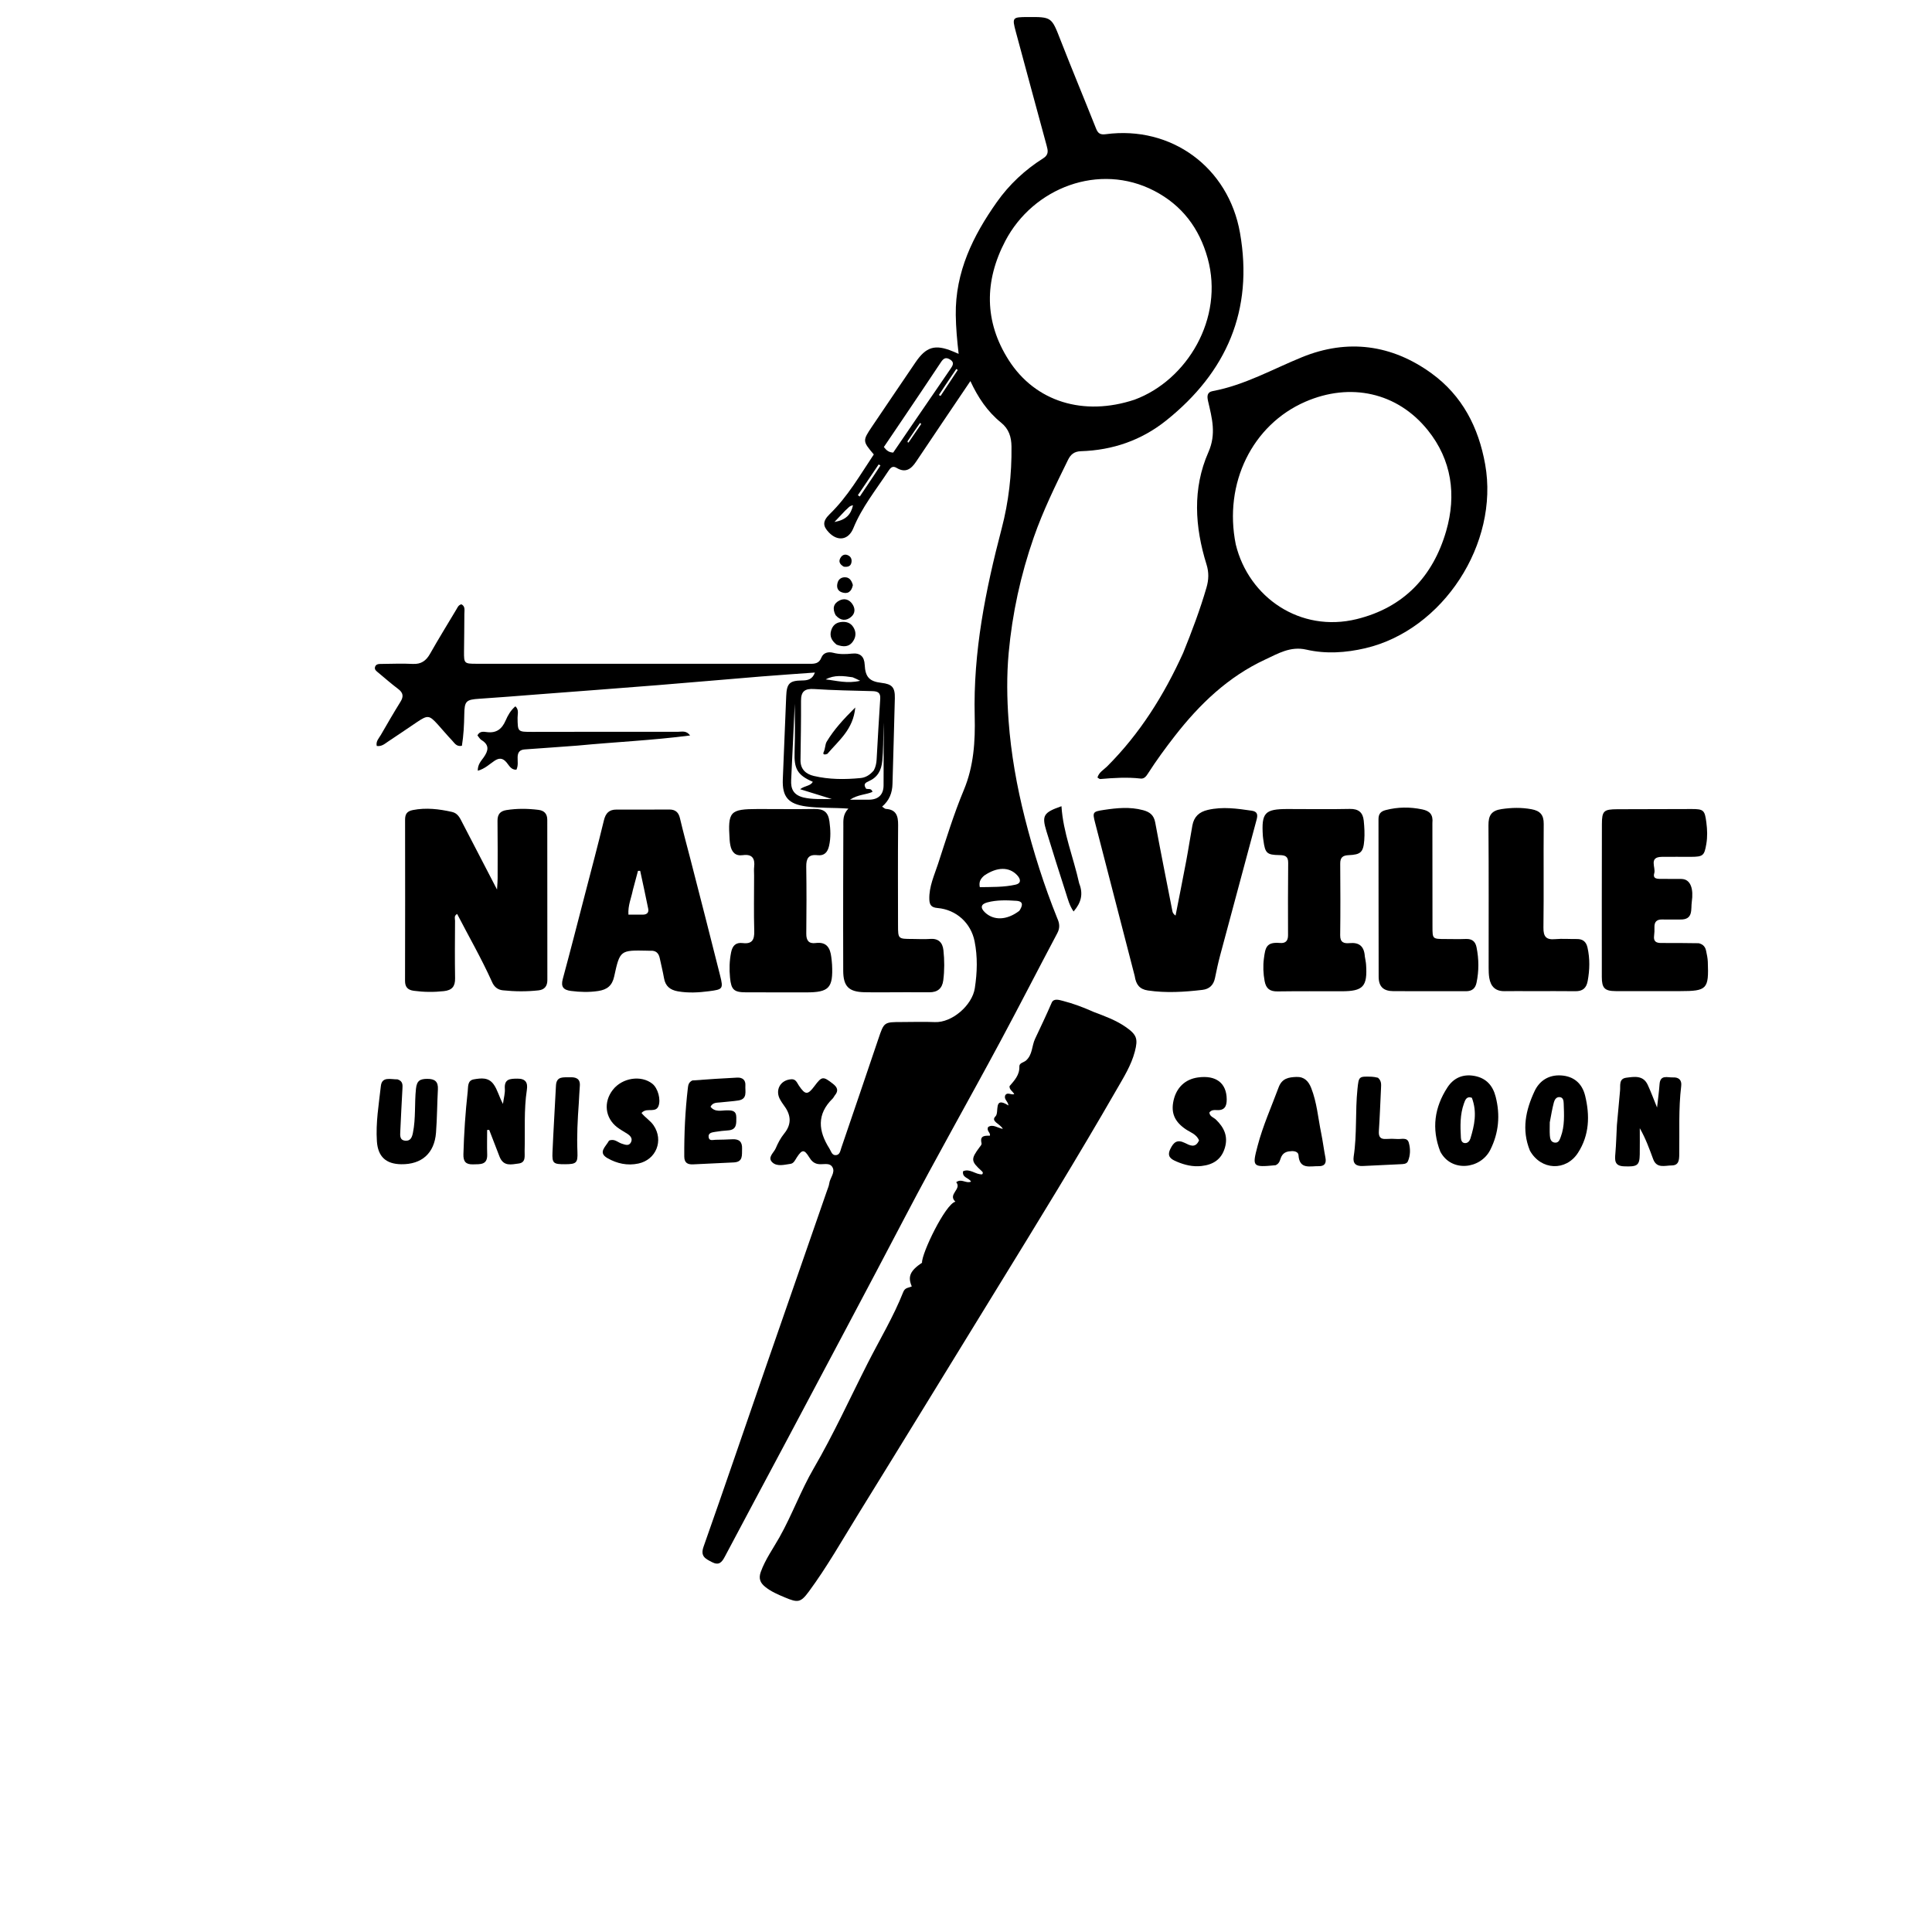 <svg version="1.1" id="Layer_1" xmlns="http://www.w3.org/2000/svg" xmlns:xlink="http://www.w3.org/1999/xlink" x="0px" y="0px"
	 width="100%" viewBox="0 0 1024 1024" enable-background="new 0 0 1024 1024" xml:space="preserve">
<path fill="#000000" opacity="1" stroke="none" 
	d="
M560.356,486.667 
	C561.693,489.567 561.809,491.928 560.387,494.609 
	C550.322,513.57 540.547,532.685 530.397,551.599 
	C513.722,582.673 496.283,613.331 479.916,644.577 
	C458.978,684.548 437.735,724.361 416.581,764.22 
	C405.811,784.513 394.898,804.731 384.181,825.053 
	C382.525,828.195 380.983,829.861 377.281,827.922 
	C373.831,826.116 371.097,824.887 372.913,819.746 
	C384.051,788.209 394.815,756.54 405.754,724.932 
	C416.586,693.632 427.479,662.353 438.34,631.062 
	C438.776,629.804 439.347,628.55 439.515,627.25 
	C439.896,624.31 442.794,621.5 441.252,618.706 
	C439.689,615.874 436.065,617.474 433.389,616.934 
	C431.202,616.492 429.978,615.13 428.881,613.352 
	C426.271,609.124 425.157,609.149 422.356,613.41 
	C421.44,614.802 420.75,616.623 418.976,616.865 
	C415.722,617.311 411.892,618.46 409.36,616.081 
	C406.567,613.457 410.142,611.007 411.147,608.628 
	C412.306,605.887 413.744,603.141 415.613,600.847 
	C419.939,595.536 419.122,590.602 415.283,585.591 
	C414.677,584.8 414.164,583.934 413.645,583.081 
	C410.531,577.966 413.5,572.345 419.503,572.022 
	C421.828,571.897 422.434,573.91 423.423,575.376 
	C426.823,580.414 428.1,580.462 431.713,575.619 
	C435.637,570.359 436.251,570.377 441.428,574.392 
	C443.896,576.306 444.56,578.107 442.461,580.6 
	C442.035,581.107 441.801,581.791 441.335,582.246 
	C432.788,590.567 433.712,599.475 439.601,608.744 
	C440.479,610.126 440.871,612.213 442.775,612.254 
	C445.119,612.305 445.366,609.994 445.935,608.33 
	C452.497,589.116 459.049,569.898 465.542,550.66 
	C468.561,541.717 468.5,541.698 478.007,541.697 
	C483.84,541.696 489.681,541.483 495.502,541.731 
	C504.554,542.117 515.278,532.866 516.674,523.772 
	C517.952,515.457 518.203,507.19 516.557,498.922 
	C514.625,489.224 506.863,482.135 496.937,481.269 
	C493.782,480.993 492.654,479.814 492.562,476.65 
	C492.368,469.915 495.187,463.973 497.188,457.857 
	C501.482,444.735 505.522,431.474 510.834,418.758 
	C516.148,406.036 516.938,392.811 516.611,379.609 
	C515.77,345.589 522.338,312.819 530.895,280.18 
	C534.605,266.032 536.292,251.415 536.111,236.674 
	C536.049,231.585 534.739,227.341 530.56,223.972 
	C523.317,218.132 518.278,210.521 514.324,201.985 
	C504.616,216.377 495.026,230.509 485.541,244.711 
	C482.881,248.693 479.887,250.824 475.181,247.969 
	C472.943,246.612 471.836,248.149 470.779,249.756 
	C464.287,259.616 456.817,268.853 452.293,279.953 
	C449.729,286.246 444.034,287.1 439.359,282.248 
	C436.004,278.766 435.918,276.222 439.828,272.421 
	C449.382,263.135 455.888,251.692 463.131,240.874 
	C457.173,233.813 457.112,233.631 462.188,226.077 
	C469.808,214.737 477.523,203.461 485.175,192.143 
	C490.866,183.726 495.625,182.312 505.124,186.287 
	C505.875,186.601 506.623,186.923 508.102,187.551 
	C507.275,180.34 506.666,173.654 506.577,166.923 
	C506.278,144.166 515.699,124.984 528.368,107.071 
	C534.945,97.771 543.256,90.011 552.924,83.91 
	C556.045,81.941 555.418,79.667 554.706,77.04 
	C549.265,56.974 543.797,36.914 538.404,16.835 
	C536.371,9.265 536.589,9.069 544.596,9.028 
	C557.51,8.961 557.335,9.03 562.121,21.291 
	C568.235,36.953 574.712,52.473 580.917,68.1 
	C581.946,70.692 583.12,71.521 586.105,71.126 
	C620.831,66.528 651.111,88.659 657.225,123.441 
	C664.426,164.408 650.157,197.208 618.146,222.841 
	C604.977,233.386 589.721,238.618 572.945,239.149 
	C569.266,239.266 567.448,240.938 566.061,243.758 
	C559.45,257.201 552.857,270.643 547.909,284.834 
	C540.974,304.723 536.525,325.174 534.614,346.094 
	C533.524,358.025 533.692,370.094 534.574,382.056 
	C535.861,399.496 538.918,416.706 543.215,433.649 
	C547.756,451.555 553.306,469.162 560.356,486.667 
M601.336,211.838 
	C629.11,201.569 648.942,168.791 640.066,136.829 
	C635.641,120.898 626.434,108.755 611.761,101.138 
	C582.617,86.011 547.62,99.474 532.817,127.728 
	C521.69,148.967 521.606,170.48 534.655,190.899 
	C548.769,212.983 574.329,220.796 601.336,211.838 
M483.529,225.058 
	C490.299,215.182 497.074,205.309 503.837,195.427 
	C505.03,193.684 506.046,191.999 503.416,190.465 
	C501.054,189.088 499.906,190.173 498.624,192.108 
	C491.828,202.367 484.928,212.556 478.054,222.763 
	C474.836,227.541 471.596,232.304 468.459,236.937 
	C469.908,238.802 471.154,239.78 473.416,239.877 
	C476.579,235.233 479.843,230.44 483.529,225.058 
M540.271,482.745 
	C541.832,480.341 542.856,477.733 538.694,477.452 
	C533.567,477.105 528.345,476.942 523.293,478.291 
	C519.859,479.208 519.474,481.132 522.037,483.581 
	C526.626,487.964 533.602,487.852 540.271,482.745 
M521.655,464.066 
	C520.008,465.536 518.661,467.135 519.315,470.217 
	C525.592,470.094 531.962,470.296 538.167,468.909 
	C541.575,468.147 540.949,465.779 538.958,463.717 
	C534.811,459.425 528.529,459.392 521.655,464.066 
M448.012,270.6 
	C446.369,272.335 444.726,274.07 442.263,276.672 
	C448.409,275.571 451.012,272.72 452.105,267.821 
	C450.139,268.048 449.524,269.389 448.012,270.6 
M463.277,251.867 
	C464.403,250.152 465.529,248.437 466.655,246.722 
	C466.342,246.531 466.028,246.341 465.714,246.151 
	C462.037,251.591 458.361,257.032 454.684,262.473 
	C455.026,262.701 455.368,262.93 455.71,263.158 
	C458.104,259.593 460.499,256.028 463.277,251.867 
M500.944,204.336 
	C499.841,206.01 498.738,207.685 497.635,209.36 
	C497.926,209.531 498.218,209.702 498.51,209.873 
	C501.554,205.277 504.597,200.681 507.641,196.085 
	C507.379,195.914 507.117,195.744 506.855,195.573 
	C505.014,198.299 503.173,201.026 500.944,204.336 
M480.984,233.915 
	C481.074,234.147 481.165,234.38 481.255,234.613 
	C481.395,234.532 481.584,234.485 481.667,234.365 
	C483.882,231.14 486.087,227.907 488.293,224.676 
	C488.066,224.521 487.838,224.366 487.61,224.212 
	C485.471,227.298 483.331,230.384 480.984,233.915 
z"/>
<path fill="#000000" opacity="1" stroke="none" 
	d="
M579.603,536.328 
	C585.725,538.641 591.502,540.747 596.631,544.311 
	C602.506,548.395 603.266,550.548 601.487,557.346 
	C599.555,564.727 595.53,571.065 591.802,577.548 
	C571.217,613.344 549.57,648.503 527.954,683.679 
	C503.561,723.372 479.251,763.116 454.754,802.744 
	C446.27,816.469 438.307,830.546 428.712,843.552 
	C424.341,849.477 422.879,849.547 416.021,846.673 
	C412.322,845.124 408.645,843.573 405.503,841.016 
	C402.94,838.93 401.974,836.636 403.228,833.148 
	C405.616,826.503 409.753,820.799 413.139,814.776 
	C419.83,802.876 424.459,789.991 431.294,778.246 
	C441.817,760.164 450.464,741.125 459.905,722.515 
	C466.262,709.984 473.579,697.875 478.753,684.762 
	C479.716,682.324 481.693,682.614 483.261,681.808 
	C480.995,676.624 482.393,673.5 488.699,669.262 
	C488.389,664.439 501.144,637.998 506.386,636.928 
	C502.119,632.949 509.938,630.327 506.808,626.603 
	C509.595,624.431 511.911,627.459 514.677,626.293 
	C513.566,624.25 509.84,624.25 510.444,620.799 
	C514.081,619.133 517.131,622.688 520.555,622.414 
	C521.268,621.63 520.799,621.122 520.312,620.678 
	C514.551,615.439 514.439,614.401 519.297,607.899 
	C519.812,607.211 520.425,606.707 520.208,605.779 
	C519.265,601.726 522.107,601.964 524.69,601.922 
	C525.069,600.282 522.814,599.503 523.683,597.393 
	C526.171,595.62 528.662,597.818 531.503,598.331 
	C530.311,595.745 524.861,594.356 527.63,591.691 
	C529.81,589.593 526.305,580.721 534.505,585.93 
	C534.244,583.576 531.976,582.753 532.779,580.565 
	C533.919,578.618 535.953,580.506 537.566,579.917 
	C536.806,578.394 534.935,577.627 535.066,575.692 
	C537.656,572.65 540.449,569.792 540.281,565.274 
	C540.209,563.332 542.621,563.147 543.797,562.108 
	C547.311,559.005 546.837,554.382 548.594,550.637 
	C551.571,544.289 554.634,537.929 557.411,531.461 
	C558.447,529.049 561.233,529.94 563.294,530.469 
	C568.781,531.88 574.082,533.851 579.603,536.328 
z"/>
<path fill="#000000" opacity="1" stroke="none" 
	d="
M627.085,346.088 
	C631.792,334.481 636.062,323.118 639.46,311.438 
	C640.656,307.33 640.804,303.421 639.495,299.222 
	C633.279,279.276 631.94,259.003 640.486,239.644 
	C644.767,229.949 642.365,221.615 640.317,212.674 
	C639.724,210.089 639.662,207.859 642.8,207.272 
	C659.686,204.118 674.493,195.661 690.156,189.287 
	C714.234,179.489 737.667,182.563 758.77,197.901 
	C775.039,209.726 783.672,226.49 787.172,246.136 
	C794.65,288.106 764.839,333.955 723.604,343.582 
	C713.281,345.992 702.71,346.689 692.402,344.32 
	C683.953,342.378 677.374,346.421 670.636,349.542 
	C651.013,358.63 635.824,373.199 622.677,390.088 
	C617.666,396.525 612.862,403.102 608.455,409.968 
	C607.54,411.394 606.484,412.869 604.557,412.649 
	C597.402,411.831 590.278,412.294 583.145,412.911 
	C582.759,412.944 582.329,412.482 581.67,412.109 
	C582.473,409.287 585.019,407.992 586.788,406.223 
	C604.104,388.917 616.877,368.597 627.085,346.088 
M654.982,288.553 
	C661.82,316.691 689.222,335.478 719.085,328.141 
	C743.913,322.041 759.523,305.586 766.505,281.443 
	C772.028,262.343 769.441,243.76 756.77,228.014 
	C740.59,207.904 715.666,202.577 691.847,212.931 
	C663.803,225.121 648.434,256.138 654.982,288.553 
z"/>
<path fill="#000000" opacity="1" stroke="none" 
	d="
M467.018,525.958 
	C463.688,525.939 460.854,525.977 458.023,525.901 
	C449.85,525.678 446.961,522.783 446.925,514.538 
	C446.861,499.54 446.889,484.542 446.899,469.544 
	C446.906,459.045 446.922,448.546 446.988,438.048 
	C447.007,434.95 446.599,431.745 449.651,428.579 
	C441.538,427.986 434.396,428.414 427.328,427.447 
	C417.848,426.151 414.512,422.432 414.909,412.92 
	C415.52,398.279 416.122,383.638 416.706,368.996 
	C416.973,362.308 418.436,360.729 425.025,360.667 
	C428.033,360.639 430.582,360.194 431.911,356.462 
	C422.18,357.171 412.788,357.788 403.408,358.553 
	C385.164,360.042 366.933,361.676 348.687,363.136 
	C327.289,364.848 305.882,366.442 284.479,368.08 
	C274.365,368.855 264.256,369.699 254.134,370.348 
	C247.033,370.804 246.183,371.541 246.076,378.63 
	C245.991,384.235 245.707,389.82 244.819,395.29 
	C241.899,395.884 240.89,393.795 239.603,392.457 
	C236.95,389.698 234.525,386.721 231.945,383.889 
	C227.508,379.018 226.662,378.937 221.046,382.706 
	C215.929,386.14 210.854,389.638 205.708,393.029 
	C203.968,394.175 202.34,395.77 199.69,395.377 
	C199.115,392.922 200.824,391.317 201.838,389.558 
	C205.249,383.642 208.67,377.728 212.275,371.929 
	C214.031,369.104 213.678,367.146 211.019,365.146 
	C207.432,362.448 204.051,359.475 200.597,356.601 
	C199.587,355.759 198.243,354.935 198.821,353.364 
	C199.381,351.843 200.934,351.912 202.251,351.898 
	C207.75,351.843 213.262,351.608 218.745,351.892 
	C223.193,352.122 225.824,350.253 227.941,346.513 
	C232.452,338.543 237.267,330.745 241.963,322.879 
	C242.547,321.901 242.94,320.738 244.527,320.281 
	C246.73,321.343 246.12,323.544 246.121,325.371 
	C246.124,332.036 245.995,338.701 245.94,345.367 
	C245.89,351.589 246.091,351.807 252.382,351.809 
	C302.542,351.819 352.703,351.816 402.863,351.817 
	C411.695,351.817 420.528,351.785 429.36,351.831 
	C431.992,351.844 434.143,351.599 435.326,348.594 
	C436.395,345.876 439.047,345.312 441.671,346.002 
	C444.978,346.871 448.232,346.776 451.577,346.422 
	C455.844,345.97 458.095,347.885 458.312,352.363 
	C458.628,358.917 460.861,361.183 467.172,361.925 
	C472.762,362.582 474.411,364.25 474.285,370.054 
	C473.956,385.206 473.415,400.354 473.037,415.505 
	C472.919,420.209 471.382,424.232 467.54,427.53 
	C468.453,428.107 468.965,428.698 469.512,428.733 
	C475.053,429.082 476.065,432.49 476.021,437.316 
	C475.863,454.978 475.955,472.644 475.973,490.308 
	C475.98,497.651 476.003,497.649 483.504,497.666 
	C486.67,497.673 489.852,497.892 492.999,497.65 
	C497.469,497.307 499.599,499.638 500.033,503.62 
	C500.611,508.92 500.631,514.268 499.957,519.576 
	C499.409,523.882 496.956,525.971 492.51,525.929 
	C484.179,525.851 475.846,525.941 467.018,525.958 
M463.101,408.381 
	C464.073,406.595 464.508,404.675 464.623,402.652 
	C465.238,391.874 465.812,381.093 466.543,370.323 
	C466.764,367.058 465.135,366.392 462.366,366.318 
	C452.07,366.045 441.763,365.876 431.491,365.201 
	C426.535,364.876 424.531,366.475 424.559,371.442 
	C424.616,381.914 424.428,392.388 424.28,402.86 
	C424.211,407.746 427.181,410.289 431.332,411.267 
	C439.485,413.189 447.825,413.199 456.124,412.38 
	C458.582,412.138 460.898,410.955 463.101,408.381 
M425.909,422.694 
	C430.49,423.745 435.117,423.487 440.921,423.509 
	C434.795,421.613 429.833,420.077 424.073,418.294 
	C426.715,416.297 429.6,416.689 430.792,414.358 
	C422.574,410.83 420.815,407.388 421.145,398.487 
	C421.514,388.538 421.23,378.565 421.23,372.963 
	C420.739,383.552 420.085,398.505 419.33,413.454 
	C419.102,417.963 420.374,421.33 425.909,422.694 
M459.069,418.044 
	C460.193,418.432 461.845,417.614 462.442,419.698 
	C459.051,421.283 454.941,420.974 450.495,423.858 
	C454.767,423.858 457.574,423.853 460.381,423.859 
	C465.442,423.872 468.273,421.308 468.31,416.301 
	C468.424,400.994 468.352,385.687 468.352,370.379 
	C468.774,370.379 469.197,370.379 469.619,370.379 
	C467.609,381.227 468.645,392.244 467.638,403.163 
	C467.156,408.392 465.142,411.984 460.424,414.076 
	C458.743,414.821 457.352,415.595 459.069,418.044 
M451.906,358.97 
	C447.049,358.259 442.195,357.592 437.646,360.106 
	C443.354,360.741 449.016,362.451 455.918,360.832 
	C454.017,359.897 453.29,359.539 451.906,358.97 
z"/>
<path fill="#000000" opacity="1" stroke="none" 
	d="
M260.698,520.249 
	C255.075,507.787 248.419,496.29 242.297,484.414 
	C240.491,485.384 241.19,486.879 241.183,488.015 
	C241.114,498.171 241.035,508.33 241.204,518.485 
	C241.276,522.809 239.622,524.841 235.244,525.325 
	C229.899,525.915 224.63,525.855 219.327,525.14 
	C216.209,524.72 214.671,523.238 214.679,519.884 
	C214.751,491.411 214.75,462.937 214.703,434.464 
	C214.698,431.49 215.712,429.954 218.798,429.347 
	C225.843,427.963 232.711,428.795 239.576,430.338 
	C242.761,431.054 243.851,433.721 245.16,436.263 
	C251.014,447.63 256.932,458.964 263.439,471.49 
	C263.592,468.725 263.751,467.173 263.753,465.62 
	C263.766,455.463 263.824,445.305 263.692,435.149 
	C263.647,431.693 265.021,429.896 268.419,429.36 
	C274.065,428.469 279.701,428.544 285.344,429.236 
	C288.431,429.615 290.07,431.285 290.069,434.556 
	C290.057,462.862 290.077,491.169 290.111,519.476 
	C290.115,522.672 288.589,524.558 285.472,524.907 
	C279.165,525.611 272.836,525.546 266.53,524.887 
	C263.868,524.609 261.891,523.153 260.698,520.249 
z"/>
<path fill="#000000" opacity="1" stroke="none" 
	d="
M601.427,517.326 
	C594.371,490.044 587.444,463.154 580.475,436.276 
	C578.967,430.461 579.106,430.174 585.028,429.279 
	C591.965,428.231 598.856,427.536 605.82,429.396 
	C609.425,430.358 611.566,432.024 612.288,435.924 
	C615.192,451.617 618.33,467.266 621.4,482.928 
	C621.553,483.705 621.877,484.449 623.072,485.276 
	C624.97,475.58 626.921,465.894 628.748,456.184 
	C629.918,449.97 630.843,443.709 631.992,437.491 
	C632.833,432.938 635.485,430.353 640.184,429.263 
	C648.05,427.44 655.734,428.567 663.484,429.694 
	C666.546,430.14 666.698,431.946 666.035,434.404 
	C659.584,458.322 653.142,482.242 646.753,506.176 
	C645.682,510.19 644.797,514.26 643.979,518.334 
	C643.223,522.102 641.019,524.225 637.264,524.663 
	C627.656,525.786 618.059,526.393 608.395,524.969 
	C603.953,524.314 602.088,521.78 601.427,517.326 
z"/>
<path fill="#000000" opacity="1" stroke="none" 
	d="
M365.906,455.247 
	C371.267,476.104 376.546,496.555 381.675,517.045 
	C383.467,524.203 383.074,524.424 375.726,525.373 
	C370.239,526.082 364.816,526.389 359.318,525.432 
	C355.221,524.718 352.691,522.728 351.95,518.5 
	C351.318,514.9 350.424,511.346 349.663,507.768 
	C349.093,505.093 347.532,503.723 344.728,503.912 
	C344.231,503.945 343.729,503.9 343.229,503.889 
	C328.721,503.583 328.583,503.553 325.527,517.562 
	C324.466,522.425 321.763,524.54 317.08,525.248 
	C312.239,525.979 307.486,525.839 302.666,525.224 
	C298.671,524.714 297.146,523.092 298.286,518.879 
	C302.327,503.952 306.16,488.97 310.046,474.002 
	C313.432,460.961 316.911,447.942 320.072,434.846 
	C321.006,430.977 322.813,429.072 326.803,429.09 
	C336.133,429.134 345.463,429.081 354.793,429.063 
	C357.902,429.057 359.64,430.496 360.375,433.615 
	C362.05,440.724 363.953,447.78 365.906,455.247 
M335.414,471.79 
	C334.612,475.92 332.766,479.88 333.077,484.784 
	C335.829,484.784 338.276,484.788 340.723,484.782 
	C342.776,484.778 343.983,483.758 343.574,481.7 
	C342.234,474.97 340.745,468.27 339.314,461.558 
	C338.924,461.565 338.534,461.573 338.144,461.58 
	C337.318,464.725 336.491,467.871 335.414,471.79 
z"/>
<path fill="#000000" opacity="1" stroke="none" 
	d="
M900.375,499.929 
	C902.824,500.531 903.85,502 904.255,503.892 
	C904.671,505.837 905.097,507.814 905.174,509.791 
	C905.744,524.31 904.764,525.31 890.358,525.319 
	C879.028,525.326 867.698,525.372 856.369,525.312 
	C850.523,525.282 849.003,523.745 848.997,517.827 
	C848.973,490.835 848.976,463.843 849.04,436.852 
	C849.056,429.783 850.011,428.94 857.238,428.907 
	C870.401,428.848 883.564,428.813 896.726,428.803 
	C902.991,428.799 903.566,429.48 904.404,435.925 
	C904.901,439.758 905.033,443.514 904.381,447.349 
	C903.339,453.469 902.687,454.125 896.267,454.139 
	C891.102,454.151 885.936,454.08 880.772,454.15 
	C873.729,454.245 877.687,459.811 876.8,462.784 
	C875.808,466.108 878.837,465.804 880.972,465.83 
	C883.804,465.864 886.637,465.831 889.469,465.853 
	C890.467,465.861 891.495,465.808 892.456,466.02 
	C896,466.804 897.695,471.024 896.678,478.037 
	C896.122,481.873 897.634,487.514 890.604,487.357 
	C887.44,487.286 884.271,487.445 881.108,487.345 
	C878.149,487.251 876.794,488.532 876.889,491.496 
	C876.936,492.99 876.894,494.505 876.7,495.986 
	C876.315,498.931 877.76,499.822 880.444,499.805 
	C886.941,499.764 893.439,499.837 900.375,499.929 
z"/>
<path fill="#000000" opacity="1" stroke="none" 
	d="
M399.686,464.063 
	C399.684,462.243 399.549,460.896 399.706,459.583 
	C400.257,454.984 398.678,452.563 393.674,453.256 
	C389.736,453.801 387.825,451.635 387.111,448.06 
	C386.916,447.085 386.78,446.091 386.715,445.099 
	C385.733,430.043 386.839,428.826 401.721,428.795 
	C411.698,428.774 421.678,428.947 431.652,428.776 
	C436.457,428.694 438.952,430.28 439.622,435.399 
	C440.193,439.764 440.402,443.933 439.447,448.238 
	C438.68,451.692 436.932,453.69 433.279,453.27 
	C428.492,452.721 427.261,455.049 427.329,459.416 
	C427.513,471.23 427.479,483.049 427.349,494.864 
	C427.309,498.502 428.696,500.301 432.314,499.827 
	C438.107,499.068 440.03,502.394 440.606,507.304 
	C440.761,508.625 440.938,509.948 441.005,511.276 
	C441.624,523.609 439.439,525.971 427.371,525.985 
	C416.719,525.997 406.068,525.998 395.416,525.959 
	C389.008,525.935 387.569,524.634 386.93,518.195 
	C386.485,513.713 386.607,509.268 387.497,504.794 
	C388.214,501.19 390.016,499.404 393.629,499.845 
	C398.605,500.453 399.898,498.151 399.765,493.508 
	C399.49,483.863 399.685,474.204 399.686,464.063 
z"/>
<path fill="#000000" opacity="1" stroke="none" 
	d="
M723.384,506.893 
	C723.653,508.635 723.962,509.942 724.05,511.263 
	C724.828,522.893 722.521,525.388 711.087,525.391 
	C699.764,525.394 688.441,525.303 677.12,525.466 
	C673.079,525.525 671.022,524.023 670.274,519.98 
	C669.535,515.985 669.378,511.975 669.894,508.056 
	C670.656,502.267 671.13,499.164 678.4,499.796 
	C681.275,500.046 682.696,498.766 682.686,495.738 
	C682.647,482.918 682.627,470.096 682.761,457.276 
	C682.798,453.726 680.94,453.259 678.041,453.218 
	C671.456,453.123 670.539,452.175 669.647,445.503 
	C669.537,444.678 669.391,443.855 669.338,443.026 
	C668.549,430.726 670.332,428.796 682.482,428.8 
	C693.472,428.803 704.465,428.984 715.449,428.747 
	C720.081,428.647 722.37,430.682 722.808,434.939 
	C723.163,438.399 723.355,441.93 723.084,445.387 
	C722.588,451.697 721.202,452.988 714.803,453.253 
	C711.658,453.384 710.321,454.513 710.345,457.732 
	C710.436,470.386 710.492,483.042 710.323,495.694 
	C710.27,499.637 712.427,500.14 715.39,499.868 
	C720.295,499.417 723.027,501.442 723.384,506.893 
z"/>
<path fill="#000000" opacity="1" stroke="none" 
	d="
M812.001,525.334 
	C806.84,525.329 802.177,525.251 797.518,525.34 
	C792.652,525.434 790.109,522.897 789.353,518.344 
	C789.055,516.551 789.013,514.701 789.012,512.876 
	C788.994,487.739 789.114,462.602 788.915,437.467 
	C788.873,432.204 790.442,429.619 795.914,428.826 
	C801.273,428.049 806.427,427.925 811.752,428.911 
	C816.306,429.754 818.242,431.932 818.202,436.67 
	C818.046,454.98 818.297,473.294 818.054,491.603 
	C817.99,496.43 819.467,498.211 824.288,497.77 
	C828.084,497.424 831.94,497.763 835.768,497.707 
	C838.93,497.66 840.714,499.15 841.403,502.2 
	C842.743,508.139 842.598,514.047 841.493,520.012 
	C840.794,523.78 838.774,525.41 834.974,525.36 
	C827.484,525.261 819.992,525.333 812.001,525.334 
z"/>
<path fill="#000000" opacity="1" stroke="none" 
	d="
M759.198,436.265 
	C759.212,454.895 759.223,473.055 759.245,491.215 
	C759.253,497.677 759.265,497.68 765.95,497.698 
	C769.616,497.708 773.285,497.817 776.945,497.671 
	C780.167,497.543 781.961,498.947 782.589,502.042 
	C783.863,508.323 783.905,514.601 782.588,520.879 
	C781.95,523.918 780.178,525.379 776.965,525.365 
	C764.137,525.306 751.308,525.426 738.481,525.33 
	C733.203,525.291 730.732,522.911 730.715,517.683 
	C730.629,489.86 730.69,462.038 730.631,434.215 
	C730.626,431.387 731.802,430.04 734.498,429.346 
	C740.922,427.693 747.267,427.643 753.775,428.987 
	C757.788,429.815 759.668,431.706 759.198,436.265 
z"/>
<path fill="#000000" opacity="1" stroke="none" 
	d="
M856.989,596.324 
	C857.574,589.899 858.098,583.94 858.665,577.984 
	C858.92,575.313 857.913,571.742 861.968,571.212 
	C866.211,570.658 870.909,569.826 873.304,574.944 
	C874.988,578.544 876.35,582.294 878.276,587.006 
	C878.797,582.245 879.334,578.48 879.593,574.696 
	C879.953,569.416 883.862,571.194 886.696,571.055 
	C889.727,570.906 891.466,572.381 891.072,575.621 
	C889.597,587.734 890.237,599.905 890.035,612.052 
	C889.988,614.863 889.787,617.681 886.044,617.707 
	C882.431,617.733 878.093,619.454 876.209,614.352 
	C874.196,608.899 872.235,603.426 869.118,597.984 
	C869.118,602.607 869.179,607.23 869.102,611.851 
	C869.005,617.754 867.77,618.487 860.681,618.174 
	C855.607,617.95 855.876,614.86 856.187,611.246 
	C856.6,606.441 856.707,601.611 856.989,596.324 
z"/>
<path fill="#000000" opacity="1" stroke="none" 
	d="
M264.806,613.145 
	C262.88,608.142 261.087,603.508 259.293,598.874 
	C258.927,598.885 258.562,598.896 258.197,598.907 
	C258.197,603.224 258.077,607.546 258.226,611.858 
	C258.424,617.569 254.522,617.012 250.773,617.133 
	C246.89,617.258 245.511,615.656 245.619,611.771 
	C245.929,600.638 246.673,589.543 247.901,578.479 
	C248.184,575.927 247.675,572.645 251.227,572.061 
	C254.953,571.449 258.857,570.848 261.643,574.733 
	C263.703,577.604 264.43,581.06 266.579,585.103 
	C267.026,581.795 267.748,579.417 267.577,577.106 
	C267.186,571.821 270.322,571.74 274.211,571.704 
	C278.592,571.663 279.831,573.814 279.247,577.629 
	C277.602,588.372 278.376,599.196 278.064,609.983 
	C277.985,612.685 278.869,616.219 274.806,616.702 
	C271.196,617.131 266.951,618.464 264.806,613.145 
z"/>
<path fill="#000000" opacity="1" stroke="none" 
	d="
M676.113,617.585 
	C663.716,618.777 663.629,618.46 666.577,607.257 
	C669.384,596.589 673.892,586.592 677.703,576.315 
	C679.474,571.539 683.006,570.939 687.18,570.8 
	C691.377,570.661 693.577,573.153 694.952,576.631 
	C697.97,584.267 698.595,592.452 700.219,600.405 
	C701.115,604.795 701.664,609.256 702.518,613.656 
	C703.112,616.715 701.893,618.163 698.915,618.094 
	C694.401,617.989 688.726,620.02 688.232,612.249 
	C688.13,610.641 686.358,610.058 684.712,610.12 
	C682.475,610.205 680.45,610.621 679.24,612.877 
	C678.404,614.437 678.455,616.553 676.113,617.585 
z"/>
<path fill="#000000" opacity="1" stroke="none" 
	d="
M366.932,572.668 
	C375.132,572.05 382.925,571.541 390.724,571.157 
	C393.499,571.02 395.269,572.402 395.069,575.341 
	C394.859,578.418 396.332,582.491 391.346,583.274 
	C388.227,583.764 385.054,583.901 381.917,584.281 
	C380.02,584.512 377.842,584.188 376.584,586.591 
	C378.961,589.628 382.31,588.516 385.258,588.504 
	C388.059,588.493 390.26,588.645 390.262,592.278 
	C390.265,595.566 390.55,598.828 385.896,599.133 
	C383.576,599.284 381.254,599.542 378.963,599.928 
	C377.364,600.197 375.269,600.43 375.591,602.732 
	C375.896,604.909 377.889,604.12 379.265,604.108 
	C382.26,604.081 385.256,603.97 388.249,603.831 
	C391.814,603.666 393.47,605.232 393.314,608.882 
	C393.173,612.186 393.984,615.892 388.866,616.112 
	C381.719,616.42 374.573,616.774 367.428,617.133 
	C364.466,617.281 362.696,616.351 362.675,612.961 
	C362.6,600.806 363.164,588.693 364.586,576.619 
	C364.768,575.074 364.999,573.641 366.932,572.668 
z"/>
<path fill="#000000" opacity="1" stroke="none" 
	d="
M763.373,610.344 
	C758.63,598.122 760.345,586.861 767.148,576.38 
	C770.378,571.406 775.234,569.16 781.34,570.235 
	C787.67,571.35 791.209,575.326 792.739,581.308 
	C795.218,591.002 794.395,600.423 789.909,609.395 
	C784.755,619.702 769.201,621.525 763.373,610.344 
M780.119,581.838 
	C777.288,580.817 776.572,583.066 775.931,584.837 
	C773.795,590.748 773.963,596.917 774.311,603.072 
	C774.39,604.466 774.901,605.847 776.551,605.871 
	C778.061,605.894 778.985,604.633 779.366,603.379 
	C781.457,596.495 783.018,589.549 780.119,581.838 
z"/>
<path fill="#000000" opacity="1" stroke="none" 
	d="
M810.891,609.872 
	C806.347,598.717 808.69,588.334 813.325,578.393 
	C815.952,572.761 820.9,569.592 827.433,570.004 
	C833.879,570.411 838.503,573.952 840.167,580.798 
	C842.707,591.247 842.43,601.649 836.344,611.046 
	C829.979,620.872 816.765,620.349 810.891,609.872 
M821.412,594.874 
	C821.411,597.19 821.293,599.514 821.449,601.82 
	C821.56,603.468 821.934,605.314 823.976,605.598 
	C826.116,605.896 826.669,604.083 827.25,602.523 
	C829.389,596.776 828.997,590.799 828.79,584.848 
	C828.738,583.335 828.513,581.623 826.594,581.491 
	C824.824,581.369 823.949,582.918 823.576,584.331 
	C822.735,587.515 822.168,590.771 821.412,594.874 
z"/>
<path fill="#000000" opacity="1" stroke="none" 
	d="
M210.709,572.086 
	C213.684,573.056 213.392,575.195 213.295,577.174 
	C212.931,584.652 212.451,592.126 212.162,599.607 
	C212.082,601.663 211.704,604.348 214.86,604.594 
	C217.635,604.811 218.397,602.708 218.861,600.412 
	C220.422,592.697 219.648,584.823 220.474,577.038 
	C220.935,572.688 222.707,571.843 226.457,571.82 
	C230.471,571.796 232.317,573.246 232.094,577.396 
	C231.682,585.042 231.684,592.715 231.095,600.345 
	C230.25,611.283 223.507,617.221 212.652,617.07 
	C204.559,616.958 200.309,613.041 199.764,604.925 
	C199.102,595.072 200.781,585.346 201.862,575.616 
	C202.437,570.439 206.975,572.123 210.709,572.086 
z"/>
<path fill="#000000" opacity="1" stroke="none" 
	d="
M635.52,604.399 
	C634.078,601.069 630.974,600.215 628.538,598.574 
	C622.59,594.566 620.519,589.904 622.012,583.261 
	C623.554,576.398 628.182,572.019 634.887,571.078 
	C644.527,569.725 650.102,574.028 650.184,582.646 
	C650.221,586.566 648.901,588.689 644.69,588.365 
	C643.375,588.264 641.992,588.317 640.997,589.651 
	C641.135,591.799 643.287,592.251 644.512,593.446 
	C648.74,597.57 650.987,602.168 649.244,608.226 
	C647.425,614.547 643.012,617.316 636.81,618.006 
	C632.186,618.521 627.87,617.464 623.684,615.682 
	C620.731,614.424 618.319,613.047 620.298,608.98 
	C622.058,605.365 623.923,603.78 628.028,605.791 
	C630.457,606.982 633.595,608.867 635.52,604.399 
z"/>
<path fill="#000000" opacity="1" stroke="none" 
	d="
M322.784,604.569 
	C325.691,603.334 327.407,605.501 329.548,606.158 
	C331.289,606.692 333.269,607.627 334.402,605.481 
	C335.446,603.502 334.162,602.012 332.5,600.929 
	C330.691,599.751 328.754,598.745 327.057,597.427 
	C320.673,592.471 319.767,584.101 324.816,577.628 
	C329.816,571.218 339.832,569.683 345.768,574.417 
	C348.766,576.809 350.352,582.865 348.994,586.276 
	C348.309,587.997 346.999,588.274 345.421,588.361 
	C343.652,588.458 341.735,588.05 340.01,589.886 
	C341.894,592.319 344.692,593.909 346.448,596.509 
	C351.836,604.487 347.802,614.681 338.358,616.698 
	C332.521,617.945 327.021,616.709 322.015,613.868 
	C316.678,610.839 321.092,607.779 322.784,604.569 
z"/>
<path fill="#000000" opacity="1" stroke="none" 
	d="
M305.977,395.193 
	C296.393,395.88 287.279,396.593 278.159,397.204 
	C275.426,397.387 274.402,398.765 274.346,401.371 
	C274.301,403.495 274.773,405.694 273.71,407.953 
	C270.905,408.128 269.84,405.71 268.48,404.097 
	C266.429,401.665 264.496,401.621 262.019,403.291 
	C259.354,405.088 256.98,407.473 253.233,408.51 
	C253.158,405.167 255.007,403.341 256.36,401.423 
	C258.826,397.929 259.538,394.905 255.238,392.267 
	C254.327,391.708 253.754,390.598 253.052,389.774 
	C254.277,387.384 256.381,387.809 257.985,388.019 
	C263.116,388.691 266.032,386.414 268.004,381.864 
	C269.166,379.185 270.641,376.512 273.157,374.368 
	C275.183,376.164 274.303,378.445 274.325,380.413 
	C274.412,387.923 274.35,387.917 282.053,387.907 
	C307.846,387.874 333.64,387.827 359.433,387.856 
	C361.401,387.858 363.739,387.048 365.766,389.818 
	C345.697,392.418 326.018,393.269 305.977,395.193 
z"/>
<path fill="#000000" opacity="1" stroke="none" 
	d="
M730.368,571.233 
	C732.25,572.908 732.063,574.762 731.974,576.596 
	C731.606,584.231 731.329,591.872 730.83,599.499 
	C730.634,602.499 731.586,603.882 734.695,603.678 
	C736.682,603.548 738.696,603.54 740.679,603.7 
	C742.842,603.874 745.843,602.615 746.704,605.683 
	C747.601,608.874 747.578,612.318 746.237,615.463 
	C745.578,617.01 743.779,616.981 742.284,617.056 
	C735.641,617.388 728.996,617.682 722.353,618.007 
	C718.825,618.179 716.892,616.806 717.476,613.008 
	C719.303,601.129 718.242,589.09 719.486,577.176 
	C720.18,570.523 720.172,570.443 727.01,570.687 
	C728.002,570.722 728.988,570.904 730.368,571.233 
z"/>
<path fill="#000000" opacity="1" stroke="none" 
	d="
M306.781,584.609 
	C306.139,593.537 305.693,601.998 306.05,610.496 
	C306.297,616.375 305.491,617.038 299.523,617.065 
	C293.286,617.094 292.577,616.585 292.828,610.75 
	C293.336,598.957 294.08,587.174 294.672,575.384 
	C294.933,570.197 298.785,571.118 301.992,570.983 
	C305.203,570.848 307.664,571.62 307.315,575.664 
	C307.071,578.484 306.994,581.318 306.781,584.609 
z"/>
<path fill="#000000" opacity="1" stroke="none" 
	d="
M571.99,468.211 
	C574.277,473.94 572.973,478.537 569.017,483.108 
	C566.823,479.963 566.014,476.599 564.977,473.392 
	C561.454,462.491 558.002,451.566 554.651,440.611 
	C552.088,432.235 553.041,430.652 562.599,427.307 
	C563.494,441.397 568.918,454.299 571.99,468.211 
z"/>
<path fill="#000000" opacity="1" stroke="none" 
	d="
M443.419,341.685 
	C440.737,339.536 439.588,337.162 440.555,334.075 
	C441.31,331.664 442.892,330.116 445.427,329.732 
	C448.234,329.308 450.752,329.894 452.327,332.47 
	C453.838,334.941 453.757,337.535 452.118,339.918 
	C449.961,343.054 446.941,342.979 443.419,341.685 
z"/>
<path fill="#000000" opacity="1" stroke="none" 
	d="
M442.885,326.053 
	C441.027,322.449 441.834,319.786 445.009,318.228 
	C447.47,317.019 449.937,317.638 451.616,319.945 
	C453.417,322.421 453.362,325.134 451.008,327.057 
	C448.414,329.176 445.535,329.1 442.885,326.053 
z"/>
<path fill="#000000" opacity="1" stroke="none" 
	d="
M452.04,310.096 
	C451.309,313.757 449.205,315.012 446.144,313.925 
	C443.684,313.051 443.267,310.873 444.037,308.549 
	C444.555,306.986 445.858,306.096 447.425,305.981 
	C450.01,305.791 451.316,307.433 452.04,310.096 
z"/>
<path fill="#000000" opacity="1" stroke="none" 
	d="
M447.24,300.356 
	C444.856,299.002 444.283,297.329 445.698,295.312 
	C446.508,294.158 447.754,293.643 449.165,294.19 
	C450.711,294.788 451.495,295.991 451.347,297.655 
	C451.145,299.946 449.701,300.681 447.24,300.356 
z"/>
<path fill="#000000" opacity="1" stroke="none" 
	d="
M438.523,399.562 
	C437.144,400.117 435.889,400.033 436.567,398.602 
	C437.427,396.786 437.343,394.479 438.137,393.151 
	C441.982,386.727 447.039,381.206 453.312,374.98 
	C452.25,386.656 444.577,392.413 438.523,399.562 
z"/>
</svg>